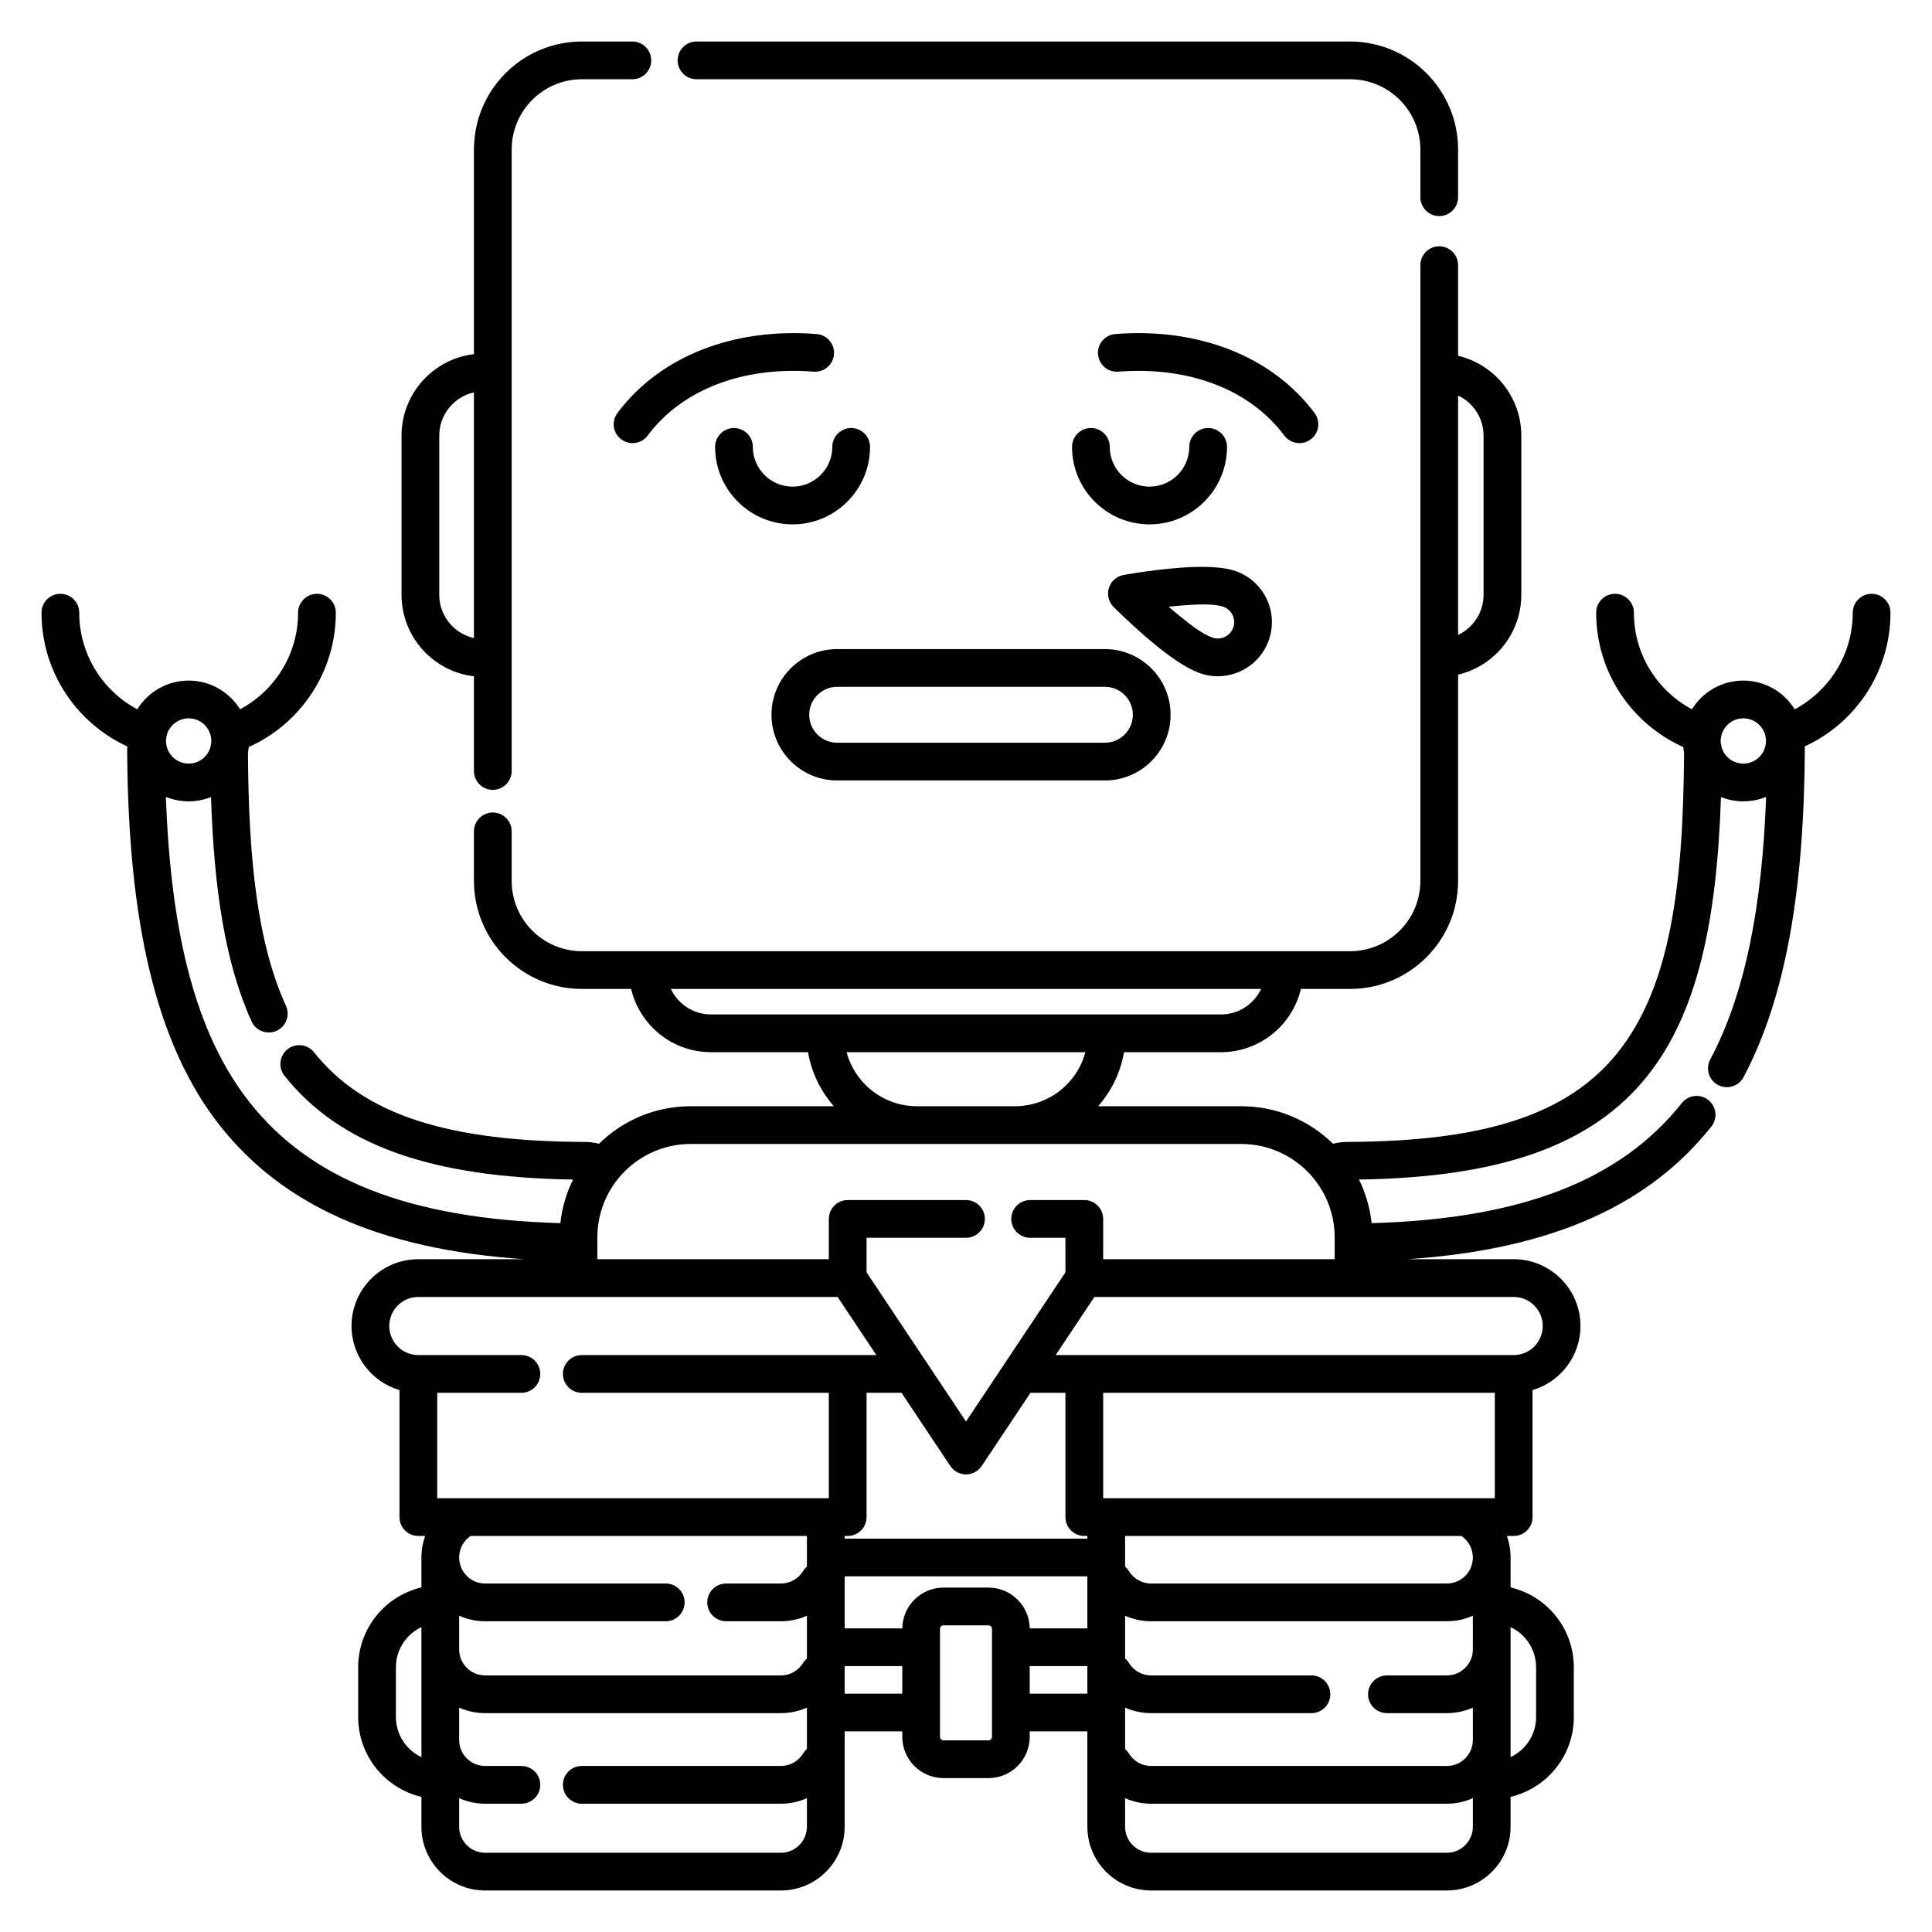 <svg xmlns="http://www.w3.org/2000/svg" fill-rule="evenodd" stroke-linejoin="round" stroke-miterlimit="2" clip-rule="evenodd" viewBox="0 0 512 512" id="robot-sleep-style-two"><path d="M2415.25,262.081C2417.52,271.683 2426.14,278.838 2436.43,278.838L2462.13,278.838C2463.06,284.268 2465.49,289.189 2468.98,293.162L2431.07,293.162C2421.6,293.162 2413.01,296.955 2406.74,303.105C2405.51,302.794 2404.23,302.627 2402.91,302.622C2367.5,302.486 2344.69,295.803 2331.22,278.863C2329.51,276.703 2326.36,276.343 2324.2,278.06C2322.04,279.777 2321.68,282.925 2323.39,285.085C2338.01,303.468 2362.15,312.026 2399.86,312.593C2398.11,316.146 2396.95,320.038 2396.5,324.144C2356.04,323.011 2330.26,312.398 2314.3,292.317C2299.71,273.97 2293.27,247.105 2291.96,211.182C2293.82,211.944 2295.86,212.364 2298,212.364C2300.09,212.364 2302.09,211.961 2303.92,211.23C2304.71,235.566 2307.68,255.326 2314.68,270.7C2315.83,273.211 2318.79,274.322 2321.3,273.178C2323.82,272.034 2324.93,269.067 2323.78,266.555C2316.16,249.808 2313.86,227.5 2313.71,199.427C2313.8,198.948 2313.87,198.463 2313.92,197.971C2327.52,191.877 2337,178.219 2337,162.364C2337,159.604 2334.76,157.364 2332,157.364C2329.24,157.364 2327,159.604 2327,162.364C2327,173.448 2320.77,183.089 2311.62,187.969C2308.8,183.407 2303.75,180.364 2298,180.364C2292.25,180.364 2287.2,183.407 2284.38,187.969C2275.23,183.089 2269,173.448 2269,162.364C2269,159.604 2266.76,157.364 2264,157.364C2261.24,157.364 2259,159.604 2259,162.364C2259,178.087 2268.33,191.65 2281.74,197.817C2281.72,198.029 2281.7,198.244 2281.7,198.462C2281.91,243.715 2289.11,276.701 2306.47,298.54C2322.7,318.953 2347.96,331.074 2387,333.703L2358.87,333.703C2349.09,333.703 2341.16,341.635 2341.16,351.405C2341.16,359.44 2346.53,366.231 2353.87,368.391L2353.87,402.046C2353.87,404.808 2356.1,407.046 2358.87,407.046L2360.67,407.046C2360.03,408.83 2359.68,410.753 2359.68,412.757C2359.68,412.757 2359.68,420.673 2359.68,420.673C2350.07,422.935 2342.92,431.564 2342.92,441.851L2342.92,455.014C2342.92,465.301 2350.07,473.93 2359.68,476.192L2359.68,484.108C2359.68,493.431 2367.24,501 2376.57,501L2454.95,501C2464.27,501 2471.84,493.431 2471.84,484.108C2471.84,484.108 2471.84,458.838 2471.84,458.838L2487.11,458.838L2487.11,460.27C2487.11,466.312 2492.01,471.216 2498.05,471.216L2509.95,471.216C2515.99,471.216 2520.89,466.312 2520.89,460.27L2520.89,458.838L2536.16,458.838L2536.16,484.108C2536.16,484.108 2536.16,484.163 2536.16,484.163C2536.17,486.07 2536.49,487.97 2537.14,489.768C2537.67,491.262 2538.41,492.679 2539.34,493.967C2540.32,495.324 2541.5,496.536 2542.83,497.551C2544.32,498.688 2546,499.575 2547.79,500.161C2549.48,500.718 2551.27,501 2553.05,501C2579.18,501 2605.31,501 2631.43,501C2633.22,501 2635,500.718 2636.7,500.161C2638.42,499.597 2640.04,498.752 2641.5,497.673C2642.88,496.644 2644.11,495.404 2645.12,494.008C2646.07,492.696 2646.83,491.247 2647.37,489.719C2648,487.919 2648.32,486.016 2648.32,484.108L2648.32,476.192L2648.37,476.182C2650.39,475.697 2652.35,474.925 2654.15,473.886C2655.87,472.897 2657.45,471.671 2658.84,470.256C2660.22,468.855 2661.41,467.27 2662.36,465.553C2663.47,463.553 2664.26,461.377 2664.69,459.13C2664.95,457.774 2665.08,456.394 2665.08,455.014C2665.08,450.626 2665.08,446.239 2665.08,441.851C2665.08,439.618 2664.74,437.386 2664.06,435.257C2663.29,432.827 2662.08,430.539 2660.52,428.525C2658.77,426.27 2656.57,424.363 2654.09,422.946C2652.3,421.924 2650.37,421.163 2648.37,420.683L2648.32,420.673L2648.32,412.757C2648.32,410.753 2647.97,408.83 2647.33,407.046L2649.14,407.046C2651.9,407.046 2654.14,404.808 2654.14,402.046L2654.14,368.391C2661.47,366.231 2666.84,359.44 2666.84,351.405C2666.84,341.635 2658.91,333.703 2649.14,333.703L2621,333.703C2660.04,331.074 2685.3,318.953 2701.53,298.54C2703.25,296.38 2702.89,293.232 2700.73,291.515C2698.57,289.797 2695.42,290.157 2693.7,292.317C2677.74,312.398 2651.96,323.011 2611.5,324.144C2611.05,320.038 2609.89,316.145 2608.14,312.593C2645.85,312.026 2669.99,303.468 2684.61,285.085C2697.93,268.323 2703,243.873 2704.07,211.229C2705.91,211.961 2707.91,212.364 2710,212.364C2712.14,212.364 2714.18,211.944 2716.04,211.183C2714.97,240.153 2710.55,263.247 2701.23,280.766C2699.93,283.202 2700.86,286.232 2703.29,287.528C2705.73,288.824 2708.76,287.898 2710.05,285.462C2721.31,264.299 2726.12,235.496 2726.3,198.462C2726.3,198.244 2726.28,198.029 2726.26,197.817C2739.68,191.65 2749,178.087 2749,162.364C2749,159.604 2746.76,157.364 2744,157.364C2741.24,157.364 2739,159.604 2739,162.364C2739,173.448 2732.77,183.089 2723.62,187.969C2720.8,183.407 2715.75,180.364 2710,180.364C2704.25,180.364 2699.2,183.407 2696.38,187.969C2687.23,183.089 2681,173.448 2681,162.364C2681,159.604 2678.76,157.364 2676,157.364C2673.24,157.364 2671,159.604 2671,162.364C2671,178.219 2680.48,191.877 2694.08,197.971C2694.13,198.463 2694.2,198.949 2694.29,199.427C2694.1,235.162 2690.56,261.528 2676.78,278.863C2663.31,295.803 2640.5,302.486 2605.09,302.622C2603.77,302.627 2602.49,302.794 2601.26,303.104C2594.99,296.955 2586.4,293.162 2576.93,293.162L2539.02,293.162C2542.51,289.189 2544.94,284.268 2545.87,278.838L2571.57,278.838C2581.86,278.838 2590.48,271.683 2592.75,262.081L2605.77,262.081C2621.58,262.081 2634.41,249.252 2634.41,233.45L2634.41,178.8L2634.45,178.79C2636.45,178.31 2638.39,177.549 2640.17,176.527C2642.65,175.11 2644.85,173.203 2646.6,170.948C2648.16,168.934 2649.37,166.646 2650.14,164.216C2650.82,162.087 2651.16,159.855 2651.16,157.622C2651.16,143.568 2651.16,129.514 2651.16,115.459C2651.16,113.226 2650.82,110.994 2650.14,108.865C2649.37,106.435 2648.16,104.148 2646.6,102.134C2644.85,99.878 2642.65,97.971 2640.17,96.554C2638.39,95.532 2636.45,94.771 2634.45,94.291L2634.41,94.281L2634.41,70.269C2634.41,67.509 2632.16,65.269 2629.41,65.269C2626.65,65.269 2624.41,67.509 2624.41,70.269L2624.41,233.45C2624.41,243.733 2616.06,252.081 2605.77,252.081C2605.77,252.081 2402.23,252.081 2402.23,252.081C2391.94,252.081 2383.6,243.733 2383.6,233.45L2383.6,220.323C2383.6,217.564 2381.35,215.323 2378.6,215.323C2375.84,215.323 2373.6,217.564 2373.6,220.323L2373.6,233.45C2373.6,249.252 2386.42,262.081 2402.23,262.081L2415.25,262.081ZM2638.32,476.533C2636.22,477.476 2633.89,478 2631.43,478C2631.43,478 2553.05,478 2553.05,478C2550.6,478 2548.27,477.476 2546.16,476.533L2546.16,484.108C2546.16,487.912 2549.25,491 2553.05,491C2553.05,491 2631.43,491 2631.43,491C2635.24,491 2638.32,487.912 2638.32,484.108L2638.32,476.533ZM2369.68,452.533L2369.68,461.108C2369.68,464.912 2372.76,468 2376.57,468L2386.18,468C2388.94,468 2391.18,470.24 2391.18,473C2391.18,475.76 2388.94,478 2386.18,478C2386.18,478 2376.57,478 2376.57,478C2374.11,478 2371.78,477.476 2369.68,476.533L2369.68,484.108L2369.68,484.153C2369.68,484.959 2369.83,485.76 2370.11,486.516C2370.53,487.647 2371.25,488.657 2372.18,489.425C2372.85,489.975 2373.62,490.398 2374.44,490.664C2375.13,490.887 2375.85,491 2376.57,491C2402.69,491 2428.82,491 2454.95,491C2455.67,491 2456.39,490.887 2457.08,490.664C2457.9,490.398 2458.66,489.975 2459.33,489.425C2460.26,488.657 2460.98,487.647 2461.41,486.516C2461.69,485.76 2461.83,484.959 2461.84,484.153L2461.84,484.108L2461.84,476.533C2459.73,477.476 2457.4,478 2454.95,478L2402.18,478C2399.42,478 2397.18,475.76 2397.18,473C2397.18,470.24 2399.42,468 2402.18,468L2454.95,468C2457.43,468 2459.62,466.676 2460.83,464.698C2461.11,464.241 2461.45,463.845 2461.84,463.514L2461.84,452.533C2459.73,453.476 2457.4,454 2454.95,454C2454.95,454 2376.57,454 2376.57,454C2374.11,454 2371.78,453.476 2369.68,452.533ZM2638.32,428.181C2636.22,429.124 2633.89,429.649 2631.43,429.649C2631.43,429.649 2553.05,429.649 2553.05,429.649C2550.6,429.649 2548.27,429.124 2546.16,428.182L2546.16,439.514C2546.55,439.845 2546.89,440.241 2547.17,440.698C2548.38,442.676 2550.57,444 2553.05,444L2595.55,444C2598.31,444 2600.55,446.24 2600.55,449C2600.55,451.76 2598.31,454 2595.55,454C2595.55,454 2553.05,454 2553.05,454C2550.6,454 2548.27,453.476 2546.16,452.533L2546.16,463.514C2546.55,463.845 2546.89,464.241 2547.17,464.698C2548.38,466.676 2550.57,468 2553.05,468L2631.43,468C2635.24,468 2638.32,464.912 2638.32,461.108L2638.32,452.533C2636.22,453.476 2633.89,454 2631.43,454L2615.55,454C2612.79,454 2610.55,451.76 2610.55,449C2610.55,446.24 2612.79,444 2615.55,444L2631.43,444C2635.24,444 2638.32,440.912 2638.32,437.108L2638.32,428.181ZM2648.32,431.209L2648.32,465.655C2652.32,463.775 2655.08,459.715 2655.08,455.014L2655.08,441.851C2655.08,437.15 2652.32,433.09 2648.32,431.209ZM2359.64,431.224C2358.73,431.663 2357.87,432.214 2357.09,432.871C2355.41,434.295 2354.14,436.187 2353.47,438.288C2353.1,439.438 2352.92,440.644 2352.92,441.851C2352.92,446.239 2352.92,450.626 2352.92,455.014C2352.92,456.076 2353.06,457.137 2353.35,458.161C2353.65,459.241 2354.1,460.277 2354.7,461.229C2355.35,462.267 2356.16,463.203 2357.09,463.994C2357.87,464.651 2358.73,465.202 2359.64,465.641L2359.68,465.655L2359.68,431.209L2359.64,431.224ZM2510.89,431.676L2510.89,460.27C2510.89,460.792 2510.47,461.216 2509.95,461.216C2509.95,461.216 2498.05,461.216 2498.05,461.216C2497.53,461.216 2497.11,460.792 2497.11,460.27L2497.11,431.676C2497.11,431.154 2497.53,430.73 2498.05,430.73C2498.05,430.73 2509.95,430.73 2509.95,430.73C2510.47,430.73 2510.89,431.154 2510.89,431.676ZM2520.89,441.541L2520.89,448.838L2536.16,448.838L2536.16,441.541L2520.89,441.541ZM2471.84,441.541L2471.84,448.838L2487.11,448.838L2487.11,441.541L2471.84,441.541ZM2461.84,415.162L2461.84,407.046L2372.71,407.046C2370.88,408.287 2369.68,410.382 2369.68,412.757C2369.68,416.56 2372.76,419.649 2376.57,419.649L2424.43,419.649C2427.19,419.649 2429.43,421.889 2429.43,424.649C2429.43,427.408 2427.19,429.649 2424.43,429.649C2424.43,429.649 2376.57,429.649 2376.57,429.649C2374.11,429.649 2371.78,429.124 2369.68,428.181L2369.68,437.108C2369.68,440.912 2372.76,444 2376.57,444L2454.95,444C2457.43,444 2459.62,442.676 2460.83,440.698C2461.11,440.241 2461.45,439.845 2461.84,439.514L2461.84,428.182C2459.73,429.124 2457.4,429.649 2454.95,429.649L2440.43,429.649C2437.67,429.649 2435.43,427.408 2435.43,424.649C2435.43,421.889 2437.67,419.649 2440.43,419.649L2454.95,419.649C2457.43,419.649 2459.62,418.325 2460.83,416.347C2461.11,415.889 2461.45,415.493 2461.84,415.162ZM2520.89,431.541L2536.16,431.541L2536.16,417.757L2471.84,417.757L2471.84,431.541L2487.11,431.541C2487.18,425.561 2492.06,420.73 2498.05,420.73L2509.95,420.73C2515.94,420.73 2520.82,425.561 2520.89,431.541ZM2635.29,407.046L2546.16,407.046L2546.16,415.162C2546.55,415.493 2546.89,415.889 2547.17,416.347C2548.38,418.325 2550.57,419.649 2553.05,419.649L2631.43,419.649C2635.24,419.649 2638.32,416.56 2638.32,412.757C2638.32,410.382 2637.12,408.287 2635.29,407.046ZM2486.91,369.108L2477.65,369.108L2477.65,402.046C2477.65,404.808 2475.41,407.046 2472.65,407.046L2471.84,407.046L2471.84,407.757L2536.16,407.757L2536.16,407.046L2535.35,407.046C2532.59,407.046 2530.35,404.808 2530.35,402.046L2530.35,369.108L2521.09,369.108L2508.16,388.503C2507.23,389.894 2505.67,390.73 2504,390.73C2502.33,390.73 2500.77,389.894 2499.84,388.503L2486.91,369.108ZM2644.14,369.108L2540.35,369.108L2540.35,397.046L2636.54,397.046C2636.59,397.046 2636.63,397.046 2636.68,397.046L2644.14,397.046L2644.14,369.108ZM2469.97,343.703L2358.87,343.703C2354.61,343.703 2351.16,347.154 2351.16,351.405C2351.16,355.657 2354.61,359.108 2358.87,359.108L2386.18,359.108C2388.94,359.108 2391.18,361.349 2391.18,364.108C2391.18,366.868 2388.94,369.108 2386.18,369.108L2363.87,369.108L2363.87,397.046L2371.32,397.046C2371.37,397.046 2371.41,397.046 2371.46,397.046L2467.65,397.046L2467.65,369.108L2402.18,369.108C2399.42,369.108 2397.18,366.868 2397.18,364.108C2397.18,361.349 2399.42,359.108 2402.18,359.108L2480.24,359.108L2469.97,343.703ZM2576.93,303.162L2431.07,303.162C2417.4,303.162 2406.3,314.263 2406.3,327.936L2406.3,333.703L2467.65,333.703L2467.65,323.027C2467.65,320.266 2469.89,318.027 2472.65,318.027L2504,318.027C2506.76,318.027 2509,320.267 2509,323.027C2509,325.787 2506.76,328.027 2504,328.027C2504,328.027 2477.65,328.027 2477.65,328.027C2477.65,328.027 2477.65,337.189 2477.65,337.189C2477.65,337.189 2504,376.716 2504,376.716C2504,376.716 2530.35,337.189 2530.35,337.189C2530.35,337.189 2530.35,328.027 2530.35,328.027L2521,328.027C2518.24,328.027 2516,325.787 2516,323.027C2516,320.267 2518.24,318.027 2521,318.027L2535.35,318.027C2538.11,318.027 2540.35,320.266 2540.35,323.027L2540.35,333.703L2601.7,333.703L2601.7,327.936C2601.7,321.951 2599.58,316.459 2596.04,312.176C2591.49,306.673 2584.62,303.162 2576.93,303.162ZM2649.14,343.703L2538.03,343.703L2527.76,359.108L2649.14,359.108C2653.39,359.108 2656.84,355.657 2656.84,351.405C2656.84,347.154 2653.39,343.703 2649.14,343.703ZM2535.64,278.838L2472.36,278.838C2474.56,287.083 2482.09,293.162 2491.03,293.162L2516.97,293.162C2525.91,293.162 2533.44,287.083 2535.64,278.838ZM2582.21,262.081L2425.79,262.081L2425.8,262.112C2426.24,263.029 2426.8,263.889 2427.45,264.666C2428.24,265.601 2429.18,266.412 2430.22,267.06C2431.17,267.654 2432.2,268.111 2433.28,268.411C2434.31,268.695 2435.37,268.838 2436.43,268.838C2481.48,268.838 2526.52,268.838 2571.57,268.838C2572.63,268.838 2573.69,268.695 2574.72,268.411C2575.8,268.111 2576.83,267.654 2577.78,267.06C2578.82,266.412 2579.76,265.601 2580.55,264.666C2581.2,263.889 2581.76,263.029 2582.2,262.112L2582.21,262.081ZM2373.6,93.853C2362.8,95.124 2354.41,104.32 2354.41,115.459L2354.41,157.622C2354.41,168.761 2362.8,177.957 2373.6,179.228L2373.6,204.323C2373.6,207.083 2375.84,209.323 2378.6,209.323C2381.35,209.323 2383.6,207.083 2383.6,204.323L2383.6,39.631C2383.6,29.348 2391.94,21 2402.23,21C2402.23,21 2415.58,21 2415.58,21C2418.34,21 2420.58,18.76 2420.58,16C2420.58,13.24 2418.34,11 2415.58,11L2402.23,11C2386.42,11 2373.6,23.829 2373.6,39.631L2373.6,93.853ZM2558.22,189.421C2558.22,179.814 2550.42,172.015 2540.81,172.015C2540.81,172.015 2469.86,172.015 2469.86,172.015C2460.26,172.015 2452.45,179.814 2452.45,189.421C2452.45,199.028 2460.26,206.827 2469.86,206.827C2469.86,206.827 2540.81,206.827 2540.81,206.827C2550.42,206.827 2558.22,199.028 2558.22,189.421ZM2704.27,198.161C2705.04,200.596 2707.32,202.364 2710,202.364C2713.31,202.364 2716,199.675 2716,196.364C2716,193.052 2713.31,190.364 2710,190.364C2706.69,190.364 2704,193.052 2704,196.364C2704,196.597 2704.01,196.827 2704.04,197.054C2704.16,197.407 2704.24,197.778 2704.27,198.161ZM2303.96,197.054C2303.99,196.827 2304,196.597 2304,196.364C2304,193.052 2301.31,190.364 2298,190.364C2294.69,190.364 2292,193.052 2292,196.364C2292,199.675 2294.69,202.364 2298,202.364C2300.68,202.364 2302.96,200.596 2303.73,198.161C2303.76,197.778 2303.84,197.407 2303.96,197.054ZM2548.22,189.421C2548.22,193.509 2544.9,196.827 2540.81,196.827L2469.86,196.827C2465.77,196.827 2462.45,193.509 2462.45,189.421C2462.45,185.333 2465.77,182.015 2469.86,182.015L2540.81,182.015C2544.9,182.015 2548.22,185.333 2548.22,189.421ZM2545.74,152.382C2543.92,152.717 2542.43,154.032 2541.87,155.801C2541.32,157.57 2541.78,159.501 2543.09,160.818C2543.09,160.818 2550.26,168.06 2557.15,173.219C2560.51,175.739 2563.86,177.74 2566.43,178.549C2573.98,180.922 2582.03,176.72 2584.41,169.173C2586.78,161.625 2582.58,153.571 2575.03,151.198C2572.46,150.39 2568.57,150.114 2564.37,150.257C2555.77,150.549 2545.74,152.382 2545.74,152.382ZM2557.7,160.776C2558.88,160.649 2560.1,160.534 2561.32,160.441C2565.42,160.131 2569.57,159.965 2572.03,160.738C2574.32,161.456 2575.59,163.891 2574.87,166.174C2574.15,168.456 2571.72,169.727 2569.43,169.009C2566.97,168.236 2563.66,165.722 2560.48,163.124C2559.53,162.348 2558.59,161.555 2557.7,160.776ZM2373.58,103.988C2372.48,104.238 2371.42,104.641 2370.44,105.191C2369.06,105.962 2367.84,107.011 2366.87,108.258C2366.01,109.366 2365.35,110.626 2364.93,111.965C2364.58,113.095 2364.41,114.277 2364.41,115.459C2364.41,129.514 2364.41,143.568 2364.41,157.622C2364.41,158.805 2364.58,159.986 2364.93,161.116C2365.35,162.455 2366.01,163.715 2366.87,164.823C2367.84,166.07 2369.06,167.119 2370.44,167.89C2371.42,168.44 2372.48,168.843 2373.58,169.093L2373.6,169.097L2373.6,103.984L2373.58,103.988ZM2634.41,104.818L2634.41,168.264C2638.4,166.383 2641.16,162.323 2641.16,157.622L2641.16,115.459C2641.16,110.758 2638.4,106.698 2634.41,104.818ZM2437.51,118.428C2437.51,129.761 2446.71,138.961 2458.04,138.961C2469.37,138.961 2478.57,129.761 2478.57,118.428C2478.57,115.669 2476.33,113.428 2473.57,113.428C2470.81,113.428 2468.57,115.669 2468.57,118.428C2468.57,124.242 2463.85,128.961 2458.04,128.961C2452.22,128.961 2447.51,124.242 2447.51,118.428C2447.51,115.669 2445.26,113.428 2442.51,113.428C2439.75,113.428 2437.51,115.669 2437.51,118.428ZM2532.1,118.428C2532.1,129.761 2541.3,138.961 2552.63,138.961C2563.97,138.961 2573.17,129.761 2573.17,118.428C2573.17,115.669 2570.93,113.428 2568.17,113.428C2565.41,113.428 2563.17,115.669 2563.17,118.428C2563.17,124.242 2558.45,128.961 2552.63,128.961C2546.82,128.961 2542.1,124.242 2542.1,118.428C2542.1,115.669 2539.86,113.428 2537.1,113.428C2534.34,113.428 2532.1,115.669 2532.1,118.428ZM2464.42,88.525C2442.49,86.802 2422.95,94.323 2411.64,109.433C2409.98,111.642 2410.43,114.778 2412.64,116.432C2414.85,118.086 2417.99,117.635 2419.64,115.426C2429.03,102.88 2445.42,97.064 2463.63,98.494C2466.39,98.711 2468.79,96.652 2469.01,93.901C2469.23,91.15 2467.17,88.741 2464.42,88.525ZM2544.37,98.494C2562.58,97.064 2578.97,102.88 2588.36,115.426C2590.01,117.635 2593.15,118.086 2595.36,116.432C2597.57,114.778 2598.02,111.642 2596.36,109.433C2585.05,94.323 2565.51,86.802 2543.58,88.525C2540.83,88.741 2538.77,91.15 2538.99,93.901C2539.21,96.652 2541.62,98.711 2544.37,98.494ZM2634.41,52.269L2634.41,39.631C2634.41,23.829 2621.58,11 2605.77,11L2432.58,11C2429.82,11 2427.58,13.24 2427.58,16C2427.58,18.76 2429.82,21 2432.58,21L2605.77,21C2616.06,21 2624.41,29.348 2624.41,39.631L2624.41,52.269C2624.41,55.028 2626.65,57.269 2629.41,57.269C2632.16,57.269 2634.41,55.028 2634.41,52.269Z" transform="translate(-2248)"></path></svg>